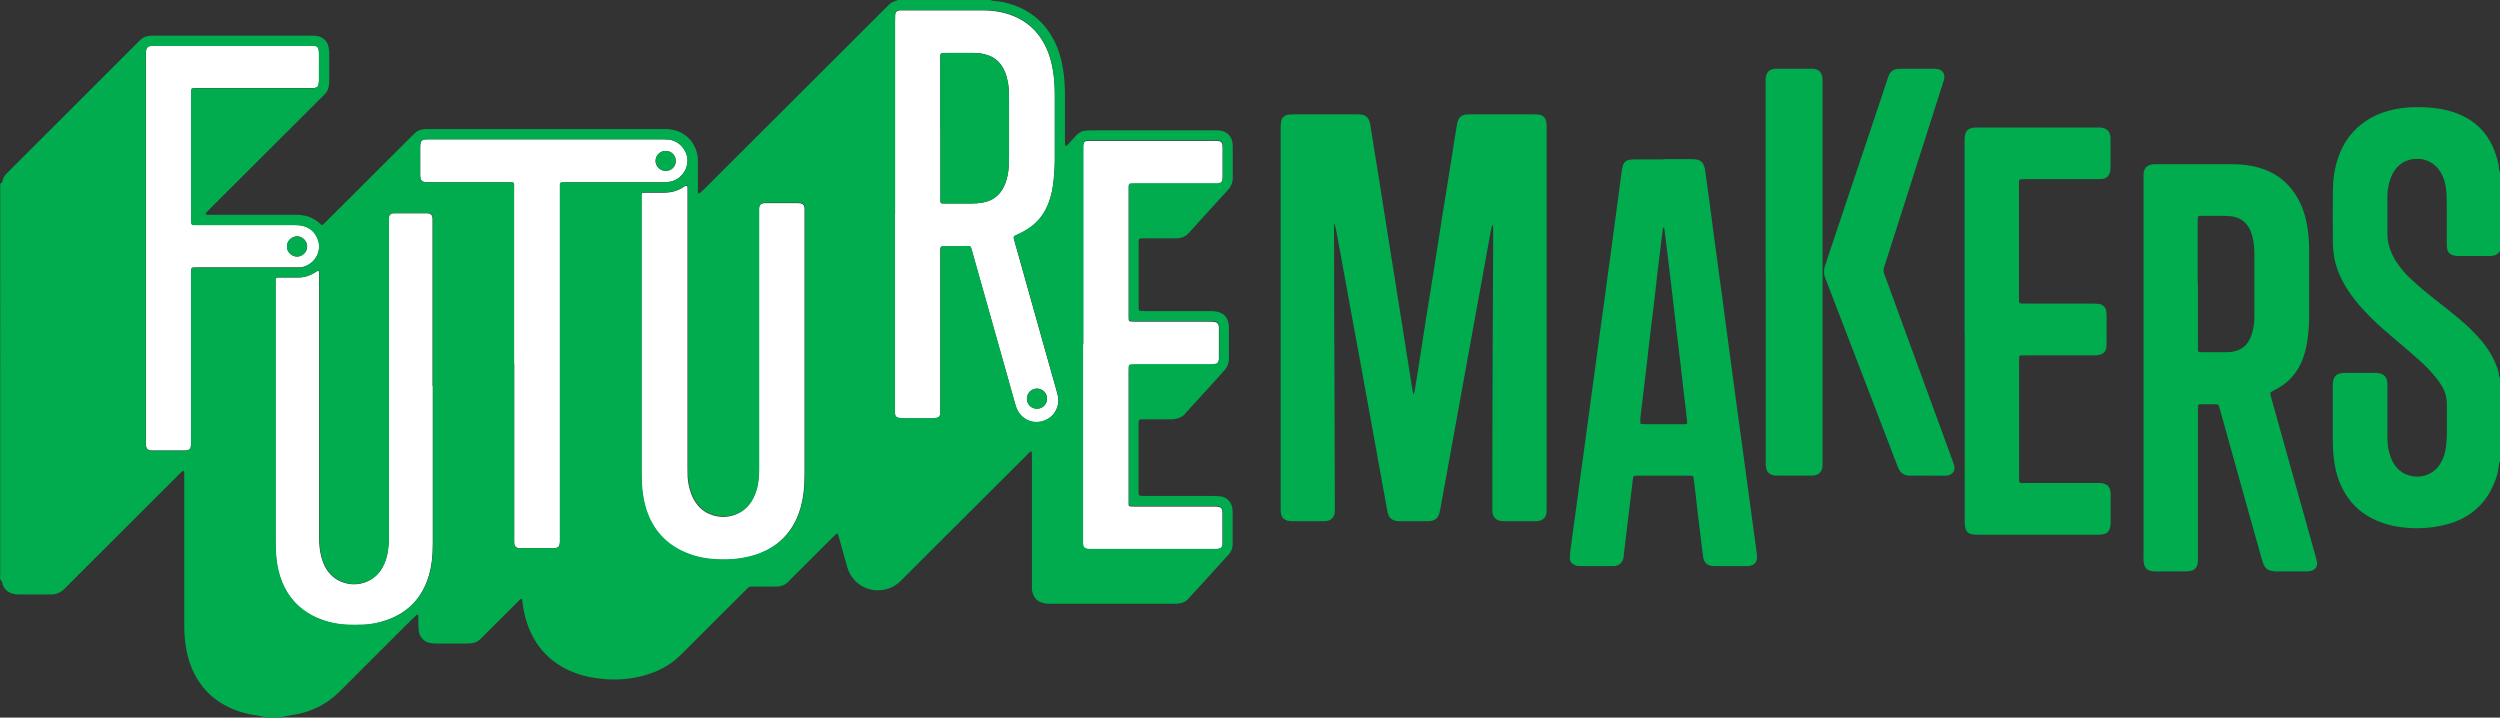 <?xml version="1.0" encoding="UTF-8"?>
<svg id="Layer_2" data-name="Layer 2" xmlns="http://www.w3.org/2000/svg" viewBox="0 0 216 62">
  <rect x="0" y="0" width="216" height="62" fill="#333333" stroke="none"/>
  <defs>
    <style>
      .cls-1 {
        fill: #00ac4e;
      }

      .cls-2 {
        fill: #fff;
      }
    </style>
  </defs>
  <g id="Layer_1-2" data-name="Layer 1">
    <g>
      <g>
        <path class="cls-2" d="m77.33,18.5c0-5.54,0-11.09,0-16.63,0-.2,0-.4.01-.59.01-.22.16-.36.38-.38.11-.01.23,0,.35,0,2.3,0,4.59,0,6.89,0,.88,0,1.74.14,2.57.47,1.15.46,2.02,1.23,2.63,2.3.4.71.65,1.48.79,2.28.13.72.18,1.44.18,2.17,0,1.88,0,3.76,0,5.64,0,.61-.04,1.22-.1,1.83-.06.62-.18,1.24-.39,1.83-.27.76-.68,1.43-1.29,1.96-.39.34-.83.6-1.29.82-.13.06-.27.12-.4.19-.06.03-.09.1-.08.17.02.08.04.16.06.24.82,2.92,1.64,5.84,2.46,8.76.41,1.44.81,2.89,1.22,4.33.03.1.05.19.07.29.22.87-.27,2.02-1.48,2.26-.96.19-1.76-.38-2.06-1.1-.07-.17-.12-.34-.17-.52-.34-1.21-.68-2.41-1.02-3.62-.89-3.16-1.78-6.31-2.67-9.47-.03-.11-.07-.22-.1-.33-.02-.07-.08-.1-.15-.11-.03,0-.07,0-.1,0-.71,0-1.42,0-2.13,0-.05,0-.1.01-.15.02-.06,0-.09.05-.1.1-.02.05-.02.1-.02.15,0,.16,0,.33,0,.49,0,4.39,0,8.78,0,13.17,0,.15,0,.3,0,.45,0,.07,0,.13-.03.2-.03.1-.09.17-.19.21-.16.07-.32.07-.49.07-.71,0-1.42,0-2.13,0-.15,0-.3,0-.45,0-.08,0-.17,0-.25-.02-.27-.05-.37-.15-.38-.43,0-.18,0-.36,0-.54,0-5.54,0-11.09,0-16.63Zm3.92-7.41c0,1.93,0,3.86,0,5.79,0,.13,0,.26,0,.4,0,.05,0,.1,0,.15,0,.08.08.15.17.15.07,0,.13,0,.2,0,.78,0,1.55,0,2.33,0,.31,0,.63-.02.94-.08.81-.14,1.43-.56,1.81-1.31.07-.13.12-.27.18-.41.17-.47.25-.96.28-1.45.02-.3.02-.59.02-.89,0-1.57,0-3.13,0-4.7,0-.28,0-.56-.01-.84-.01-.43-.09-.85-.2-1.27-.07-.27-.18-.53-.32-.78-.31-.54-.75-.91-1.35-1.1-.38-.12-.77-.18-1.17-.18-.78,0-1.55,0-2.33,0-.6,0-.56-.02-.56.57,0,1.98,0,3.96,0,5.94Zm9.21,23.36c.03-.53-.46-.89-.86-.88-.49.01-.88.39-.87.88.01.48.36.84.84.86.52.02.91-.41.89-.86Z"/>
        <path class="cls-2" d="m59.38,16.05c0,.06.01.12.02.19,0,.16,0,.33,0,.5,0,7.89,0,15.78,0,23.66,0,.26,0,.53.01.79.03.5.13.98.3,1.45.14.37.33.72.59,1.03.69.83,1.82,1.12,2.72.94.94-.19,1.62-.71,2.05-1.56.28-.54.42-1.11.46-1.71.03-.34.03-.69.03-1.04,0-7.24,0-14.49,0-21.73,0-.17,0-.33,0-.49.02-.37.16-.5.52-.53.08,0,.17,0,.25,0,.81,0,1.62,0,2.43,0,.12,0,.23,0,.35.01.25.03.39.17.4.42,0,.07,0,.13,0,.2,0,.12,0,.23,0,.35,0,7.48,0,14.95,0,22.43,0,.58-.02,1.15-.1,1.73-.1.76-.29,1.49-.61,2.18-.67,1.43-1.76,2.41-3.23,2.98-.54.21-1.1.34-1.68.42-.72.11-1.45.11-2.18.07-.88-.06-1.73-.25-2.54-.59-1.68-.72-2.78-1.97-3.35-3.69-.17-.53-.28-1.08-.34-1.64-.06-.51-.07-1.02-.07-1.53,0-7.82,0-15.64,0-23.47,0-.89-.12-.76.75-.77.36,0,.73,0,1.09,0,.7.02,1.34-.15,1.91-.56.06-.04.12-.06.19-.01Z"/>
        <path class="cls-2" d="m37.39,33.35c0,4.51,0,9.01,0,13.52,0,.58-.02,1.16-.1,1.73-.1.74-.29,1.46-.62,2.13-.67,1.39-1.77,2.33-3.22,2.84-.72.26-1.46.41-2.23.42-.46,0-.93.02-1.39-.01-1-.07-1.95-.31-2.85-.78-1.22-.64-2.08-1.6-2.61-2.87-.28-.68-.44-1.38-.51-2.11-.05-.53-.06-1.05-.06-1.58,0-7.31,0-14.62,0-21.94,0-.18,0-.36,0-.54,0-.11.08-.18.2-.18.13,0,.26,0,.4,0,.45,0,.89,0,1.34,0,.55,0,1.04-.16,1.49-.45.07-.05.14-.09.21-.13.03-.02.11.03.11.06,0,.05.01.1.02.15,0,.13,0,.26,0,.4,0,4.84,0,9.67,0,14.51,0,2.66,0,5.31,0,7.97,0,.53.05,1.05.18,1.57.1.4.25.79.47,1.14.45.69,1.07,1.09,1.88,1.24,1.01.19,2.29-.23,2.93-1.4.22-.4.36-.81.44-1.25.07-.41.12-.82.11-1.23,0-.18,0-.36,0-.54,0-8.86,0-17.73,0-26.59,0-.17,0-.33,0-.5,0-.07,0-.13.02-.2.02-.14.16-.28.3-.29.07,0,.13-.01.2-.01.91,0,1.82,0,2.73,0,.07,0,.13,0,.2.01.17.02.3.15.33.32,0,.07.01.13.01.2,0,.15,0,.3,0,.45,0,4.65,0,9.31,0,13.96Z"/>
        <path class="cls-2" d="m93.58,29.77c0-5.54,0-11.09,0-16.63,0-.16,0-.33,0-.49,0-.08.02-.17.04-.24.04-.12.12-.2.24-.22.08-.01.16-.02.25-.02.13,0,.26,0,.4,0,3.4,0,6.81,0,10.21,0,.2,0,.4,0,.59.02.15.01.28.14.3.29.01.1.02.2.02.3,0,.83,0,1.65,0,2.48,0,.1,0,.2-.02.3-.02.14-.11.24-.25.28-.08.02-.16.04-.24.04-.15,0-.3,0-.45,0-2.18,0-4.36,0-6.54,0-.16,0-.33,0-.49.01-.06,0-.12.07-.12.13,0,.05,0,.1-.01.15,0,.1,0,.2,0,.3,0,3.56,0,7.13,0,10.69,0,.67-.06.62.6.63,2.1,0,4.2,0,6.3,0,.2,0,.4,0,.59.04.17.04.25.14.29.3.02.06.02.13.02.2,0,.87,0,1.75,0,2.62,0,.07,0,.13-.02.2-.03.18-.14.3-.32.33-.13.02-.26.03-.39.03-.38,0-.76,0-1.14,0-1.77,0-3.54,0-5.3,0-.16,0-.33,0-.49.02-.06,0-.12.07-.13.13,0,.12-.01.23-.01.35,0,3.75,0,7.49,0,11.24,0,.12,0,.23,0,.35,0,.08.07.15.16.16.16,0,.33.01.49.01,2.16,0,4.33,0,6.49,0,.13,0,.26,0,.4,0,.1,0,.2.02.29.04.13.02.24.13.26.27.01.08.02.16.02.25,0,.87,0,1.75,0,2.62,0,.08,0,.17-.03.24-.03.1-.09.18-.19.21-.09.03-.19.06-.29.07-.11.01-.23,0-.35,0-3.45,0-6.91,0-10.36,0-.13,0-.26,0-.4,0-.08,0-.16-.04-.24-.07-.1-.04-.16-.12-.18-.22-.02-.1-.03-.2-.03-.29,0-.16,0-.33,0-.5,0-5.53,0-11.06,0-16.58Z"/>
        <path class="cls-2" d="m16.56,7.67c-.01.06-.03.12-.04.19,0,.15,0,.3,0,.45,0,3.5,0,7,0,10.5,0,.16,0,.33.02.49,0,.05.08.13.13.13.18,0,.36.01.54.01,2.73,0,5.45,0,8.18,0,.23,0,.46,0,.69.05.69.14,1.15.56,1.39,1.21.35.96-.21,2.07-1.29,2.36-.09.03-.2.03-.29.04-.18,0-.36,0-.55,0-2.73,0-5.45,0-8.18,0-.17,0-.33,0-.5.01-.05,0-.12.08-.13.13,0,.07-.02.13-.02.2,0,.18,0,.36,0,.54,0,4.64,0,9.27,0,13.91,0,.15,0,.3,0,.45,0,.1-.02.2-.03.29-.02.13-.11.2-.22.25-.08.03-.16.04-.24.04-.96,0-1.92,0-2.88,0-.37,0-.51-.14-.53-.51,0-.18,0-.36,0-.54,0-7.39,0-14.79,0-22.18,0-3.56,0-7.13,0-10.69,0-.17,0-.33,0-.5,0-.08.02-.16.04-.24.04-.16.15-.25.31-.29.06-.01.13-.01.2-.02.13,0,.26,0,.4,0,4.36,0,8.73,0,13.09,0,.17,0,.33,0,.5,0,.23.01.36.14.39.37.01.1.02.2.02.3,0,.78,0,1.55,0,2.33,0,.13-.02.26-.05.39-.02.13-.12.2-.23.23-.08.03-.16.04-.24.04-.15,0-.3,0-.45,0-3.16,0-6.31,0-9.47,0-.18,0-.36-.03-.55.04Zm8.24,13.65c0,.5.46.87.9.85.46-.02.84-.41.84-.87,0-.47-.41-.89-.88-.88-.49.01-.88.42-.86.9Z"/>
        <path class="cls-2" d="m44.42,31.41c0-4.98,0-9.97,0-14.95,0-.82.11-.71-.7-.71-2.03,0-4.07,0-6.1,0-.26,0-.53,0-.79-.01-.37-.02-.5-.15-.52-.52,0-.07,0-.13,0-.2,0-.76,0-1.52,0-2.28,0-.13,0-.26.03-.39.03-.16.14-.26.3-.29.08-.01.16-.02.25-.02.15,0,.3,0,.45,0,6.59,0,13.19,0,19.78,0,.21,0,.43,0,.64.02.74.07,1.35.61,1.57,1.32.3,1-.37,2.11-1.38,2.31-.2.04-.39.06-.59.06-.74,0-1.49,0-2.23,0-2.07,0-4.13,0-6.2,0-.13,0-.26,0-.4.01-.08,0-.15.08-.15.16,0,.08,0,.16,0,.25,0,.17,0,.33,0,.5,0,9.87,0,19.74,0,29.61,0,.18,0,.36,0,.54,0,.1-.02.2-.05.29-.03.12-.13.19-.24.22-.08.02-.16.03-.25.03-.96,0-1.92,0-2.88,0-.07,0-.13,0-.2-.01-.14-.02-.28-.15-.31-.29-.01-.06-.02-.13-.02-.2,0-.15,0-.3,0-.45,0-5,0-10,0-15Zm13.09-16.65c.49.03.89-.4.88-.86,0-.42-.33-.87-.89-.86-.47,0-.84.38-.86.84-.02.44.37.9.87.88Z"/>
      </g>
      <g>
        <path class="cls-1" d="m85.59,0c.11.08.25.08.38.09.75.05,1.46.26,2.14.56,1.28.57,2.24,1.5,2.9,2.73.41.76.66,1.58.81,2.43.13.77.19,1.54.19,2.32,0,1.35,0,2.71,0,4.06,0,.13.01.26.03.39,0,.02.06.05.07.04.05-.04.11-.08.15-.13.19-.21.38-.41.57-.62.08-.09.15-.17.24-.25.21-.2.46-.32.75-.34.2-.01.4-.02.59-.02,2.2,0,4.4,0,6.59,0,1.29,0,2.58,0,3.87,0,.18,0,.36,0,.54.02.57.06,1,.49,1.08,1.06.02.13.02.26.02.4,0,.83,0,1.65,0,2.48,0,.03,0,.07,0,.1.01.44-.14.8-.44,1.12-1,1.08-1.98,2.17-2.97,3.26-.13.15-.27.29-.4.44-.26.29-.59.42-.96.45-.13.01-.26,0-.4,0-.86,0-1.72,0-2.58,0-.1,0-.2.01-.29.03-.03,0-.05.04-.07.07-.01.03-.02.06-.02.1,0,.15,0,.3,0,.45,0,1.67,0,3.33,0,5,0,.16,0,.33.01.49,0,.06.07.13.13.13.15,0,.3.02.44.02,1.04,0,2.08,0,3.12,0,.83,0,1.65,0,2.48,0,.22,0,.43.01.64.06.46.1.76.38.9.82.05.16.08.32.08.49,0,.91,0,1.82,0,2.72,0,.4-.13.74-.4,1.04-.35.38-.69.76-1.03,1.14-.72.79-1.45,1.59-2.17,2.38-.04.05-.09.09-.13.15-.3.38-.71.52-1.17.55-.12,0-.23,0-.35,0-.66,0-1.32,0-1.98,0-.13,0-.26,0-.4,0-.08,0-.16.08-.17.15,0,.05,0,.1-.01.15,0,.08,0,.17,0,.25,0,1.83,0,3.66,0,5.5,0,.58-.05.57.56.57,1.95,0,3.9,0,5.85,0,.21,0,.43.01.64.03.49.04,1,.43,1.07,1.12,0,.1.01.2.01.3,0,.86,0,1.72,0,2.57,0,.07,0,.13,0,.2-.01.33-.13.61-.35.85-.03.04-.07.07-.1.11-1.08,1.18-2.16,2.37-3.24,3.55-.03.04-.07.07-.1.11-.26.31-.61.44-1,.47-.12,0-.23,0-.35,0-3.52,0-7.04,0-10.56,0-.2,0-.39,0-.59-.04-.78-.16-1-.72-1.05-1.21-.01-.11,0-.23,0-.35,0-.59,0-1.19,0-1.78,0-3.07,0-6.14,0-9.21,0-.52,0-.57-.07-.56-.19.05-.28.22-.41.34-3.53,3.52-7.06,7.05-10.59,10.57-.13.13-.25.26-.39.38-.5.44-1.08.67-1.75.7-1.22.05-2.36-.73-2.73-1.95-.11-.36-.21-.73-.31-1.09-.14-.49-.27-.98-.41-1.48-.04-.13-.08-.25-.12-.38-.06.02-.11.02-.15.05-.11.1-.21.21-.32.31-1.17,1.17-2.34,2.33-3.51,3.5-.08.08-.17.16-.24.25-.3.33-.67.47-1.11.47-.51,0-1.02,0-1.54,0-.25,0-.5,0-.71,0-.19.08-.29.22-.4.33-1.43,1.42-2.85,2.85-4.28,4.27-.41.41-.82.81-1.23,1.23-.95.97-2.11,1.57-3.42,1.9-.98.25-1.99.34-3,.28-.96-.06-1.9-.22-2.8-.56-2.06-.78-3.44-2.22-4.14-4.31-.21-.61-.32-1.24-.4-1.88,0-.06-.02-.13-.03-.2-.06.02-.11.01-.14.04-.11.1-.22.2-.32.31-.96.96-1.92,1.91-2.88,2.87-.09.09-.19.19-.28.28-.2.18-.43.3-.71.33-.16.01-.33.03-.49.03-.84,0-1.69,0-2.53,0-.18,0-.36-.01-.54-.04-.55-.07-.95-.5-1.02-1-.02-.13-.03-.26-.04-.39,0-.1,0-.2,0-.3,0-.7,0-.76-.08-.76-.02,0-.04-.01-.05,0-.18.17-.37.33-.54.51-2.03,2.03-4.08,4.05-6.1,6.09-1.03,1.04-2.26,1.7-3.69,1.99-.36.07-.72.13-1.07.19-.11.02-.23.03-.32.11h-1.39c-.06-.03-.11-.08-.17-.09-.21-.04-.42-.08-.63-.11-.67-.09-1.33-.26-1.95-.52-1.04-.43-1.94-1.06-2.64-1.94-.77-.96-1.21-2.07-1.43-3.27-.12-.68-.17-1.37-.17-2.07,0-4.21,0-8.41,0-12.62,0-.15,0-.3,0-.45,0-.05,0-.1-.01-.15,0-.03-.03-.06-.05-.08-.02-.01-.07,0-.09,0-.11.1-.22.2-.32.3-2.41,2.4-4.81,4.8-7.22,7.21-.89.89-1.78,1.77-2.66,2.66-.33.34-.73.5-1.2.49-.92,0-1.85,0-2.77,0-.2,0-.39-.03-.58-.09-.37-.12-.62-.36-.77-.72-.03-.08-.04-.16-.06-.24-.02-.1-.1-.17-.17-.23V15.85c.1,0,.15-.07.17-.15.06-.34.25-.61.5-.83.02-.02.05-.05.07-.07,3.7-3.7,7.41-7.4,11.11-11.1.09-.09.19-.19.28-.28.2-.18.44-.29.71-.32.15-.02.3-.02.45-.02,4.53,0,9.06,0,13.58,0,.13,0,.27,0,.4.01.57.07.99.42,1.1.98.04.18.06.36.06.54,0,.79,0,1.58,0,2.38,0,.18-.02.36-.06.54-.05.22-.14.4-.29.57-.11.12-.23.24-.35.35-3.18,3.17-6.36,6.35-9.54,9.52-.11.11-.21.21-.31.32-.05.06-.15.11-.12.19.04.12.16.07.26.08.13,0,.26,0,.4,0,2.31,0,4.63,0,6.94,0,.13,0,.26,0,.4,0,.68.03,1.29.25,1.81.71.05.04.1.09.14.13.05.04.13.05.18,0,.11-.1.22-.2.32-.31,2.44-2.44,4.89-4.88,7.33-7.31.11-.1.21-.21.32-.31.18-.16.38-.25.62-.29.25-.04.49-.03.74-.03,6.64,0,13.29,0,19.93,0,.15,0,.3,0,.45,0,.23.02.46.04.68.1,1.11.3,1.94,1.27,2,2.54,0,.2,0,.4,0,.59,0,.69,0,1.39,0,2.08,0,.08.01.16.03.24,0,.02.07.04.08.03.14-.12.27-.24.4-.36,5.21-5.2,10.42-10.41,15.64-15.61.13-.13.26-.26.39-.38.14-.14.31-.24.51-.29.08-.02.15-.06.23-.09,2.68,0,5.36,0,8.03,0Zm-8.26,18.5c0,5.54,0,11.09,0,16.63,0,.18,0,.36,0,.54.01.28.11.38.38.43.08.01.16.02.25.02.15,0,.3,0,.45,0,.71,0,1.42,0,2.13,0,.17,0,.33,0,.49-.07.1-.04.16-.12.19-.21.02-.06.02-.13.03-.2,0-.15,0-.3,0-.45,0-4.39,0-8.78,0-13.17,0-.16,0-.33,0-.49,0-.05,0-.1.02-.15.02-.04.04-.09.1-.1.05,0,.1-.02.15-.02.71,0,1.42,0,2.13,0,.03,0,.07,0,.1,0,.07,0,.13.03.15.11.04.11.07.22.1.33.89,3.16,1.78,6.31,2.67,9.47.34,1.21.68,2.41,1.02,3.62.05.17.1.35.17.52.3.72,1.1,1.29,2.06,1.1,1.21-.24,1.7-1.39,1.48-2.26-.02-.1-.05-.19-.07-.29-.41-1.44-.82-2.89-1.22-4.33-.82-2.92-1.64-5.84-2.46-8.76-.02-.08-.04-.16-.06-.24-.01-.06.02-.14.08-.17.13-.06.27-.13.4-.19.47-.22.9-.48,1.29-.82.61-.54,1.02-1.2,1.29-1.96.21-.59.33-1.21.39-1.83.06-.61.1-1.22.1-1.83,0-1.88,0-3.76,0-5.64,0-.73-.06-1.45-.18-2.17-.14-.8-.39-1.57-.79-2.28-.61-1.07-1.48-1.84-2.63-2.3-.82-.33-1.68-.47-2.57-.47-2.3,0-4.59,0-6.89,0-.12,0-.23,0-.35,0-.22.02-.37.16-.38.38-.01.2-.01.4-.01.59,0,5.54,0,11.09,0,16.63Zm-17.94-2.46c-.07-.04-.13-.03-.19.01-.57.42-1.21.58-1.91.56-.36,0-.73,0-1.09,0-.87,0-.75-.12-.75.77,0,7.82,0,15.64,0,23.47,0,.51.01,1.02.07,1.53.06.56.17,1.11.34,1.64.56,1.73,1.67,2.97,3.35,3.69.81.35,1.67.54,2.54.59.72.05,1.45.04,2.18-.07.57-.09,1.14-.22,1.68-.42,1.47-.56,2.56-1.54,3.23-2.98.32-.69.51-1.43.61-2.18.08-.57.1-1.15.1-1.73,0-7.48,0-14.95,0-22.43,0-.12,0-.23,0-.35,0-.07,0-.13,0-.2-.02-.25-.15-.39-.4-.42-.11-.01-.23-.01-.35-.01-.81,0-1.62,0-2.43,0-.08,0-.17,0-.25,0-.36.02-.5.16-.52.53,0,.16,0,.33,0,.49,0,7.24,0,14.49,0,21.73,0,.35,0,.69-.03,1.04-.05.6-.19,1.17-.46,1.71-.43.85-1.11,1.37-2.05,1.56-.9.18-2.04-.11-2.72-.94-.26-.31-.45-.65-.59-1.03-.17-.47-.27-.95-.3-1.45-.01-.26-.01-.53-.01-.79,0-7.89,0-15.78,0-23.66,0-.17,0-.33,0-.5,0-.07-.01-.13-.02-.19Zm-21.99,17.31c0-4.65,0-9.31,0-13.96,0-.15,0-.3,0-.45,0-.07,0-.13-.01-.2-.02-.17-.16-.31-.33-.32-.07,0-.13-.01-.2-.01-.91,0-1.82,0-2.73,0-.07,0-.13,0-.2.01-.14.02-.28.15-.3.29,0,.07-.02.13-.02.2,0,.17,0,.33,0,.5,0,8.86,0,17.73,0,26.59,0,.18,0,.36,0,.54.01.41-.04.82-.11,1.23-.08.44-.22.86-.44,1.25-.64,1.17-1.91,1.58-2.93,1.4-.81-.15-1.44-.56-1.88-1.24-.23-.35-.38-.73-.47-1.14-.12-.52-.18-1.04-.18-1.57,0-2.66,0-5.31,0-7.97,0-4.84,0-9.67,0-14.51,0-.13,0-.26,0-.4,0-.05-.01-.1-.02-.15,0-.04-.08-.08-.11-.06-.07.04-.14.08-.21.13-.45.3-.95.46-1.49.45-.45,0-.89,0-1.34,0-.13,0-.26,0-.4,0-.11,0-.19.07-.2.18,0,.18,0,.36,0,.54,0,7.31,0,14.62,0,21.94,0,.53.01,1.06.06,1.58.07.73.23,1.43.51,2.11.52,1.27,1.38,2.23,2.61,2.87.89.46,1.85.71,2.85.78.46.03.93.02,1.39.01.77-.01,1.51-.17,2.23-.42,1.45-.52,2.54-1.45,3.22-2.84.33-.67.52-1.39.62-2.13.08-.57.1-1.15.1-1.73,0-4.51,0-9.01,0-13.52Zm56.18-3.59c0,5.53,0,11.06,0,16.58,0,.17,0,.33,0,.5,0,.1.01.2.03.29.02.1.08.18.18.22.08.03.16.06.24.07.13.01.26,0,.4,0,3.45,0,6.91,0,10.36,0,.12,0,.23,0,.35,0,.1-.01.19-.04.29-.07.1-.03.16-.12.19-.21.02-.08.03-.16.03-.24,0-.87,0-1.75,0-2.62,0-.08-.01-.16-.02-.25-.02-.13-.13-.24-.26-.27-.1-.02-.2-.03-.29-.04-.13,0-.26,0-.4,0-2.16,0-4.33,0-6.49,0-.16,0-.33,0-.49-.01-.09,0-.16-.07-.16-.16,0-.12,0-.23,0-.35,0-3.75,0-7.49,0-11.24,0-.12,0-.23.01-.35,0-.06.07-.13.13-.13.16,0,.33-.02.49-.02,1.77,0,3.54,0,5.3,0,.38,0,.76,0,1.14,0,.13,0,.26-.01.39-.03.18-.03.29-.15.32-.33.01-.06.02-.13.02-.2,0-.87,0-1.75,0-2.62,0-.07,0-.13-.02-.2-.04-.16-.13-.26-.29-.3-.2-.05-.39-.04-.59-.04-2.1,0-4.2,0-6.3,0-.66,0-.6.04-.6-.63,0-3.56,0-7.13,0-10.69,0-.1,0-.2,0-.3,0-.05,0-.1.01-.15,0-.06.06-.13.12-.13.16,0,.33-.01.49-.01,2.18,0,4.36,0,6.54,0,.15,0,.3,0,.45,0,.08,0,.16-.02.24-.04.14-.04.23-.14.25-.28.01-.1.02-.2.02-.3,0-.83,0-1.65,0-2.48,0-.1,0-.2-.02-.3-.02-.15-.15-.27-.3-.29-.2-.01-.4-.02-.59-.02-3.4,0-6.81,0-10.21,0-.13,0-.26,0-.4,0-.08,0-.16.01-.25.02-.13.02-.21.1-.24.22-.02.08-.04.16-.04.24,0,.16,0,.33,0,.49,0,5.54,0,11.09,0,16.63ZM16.56,7.67c.18-.08.37-.04.55-.04,3.16,0,6.31,0,9.47,0,.15,0,.3,0,.45,0,.08,0,.16-.02.24-.04.11-.04.21-.11.23-.23.02-.13.05-.26.05-.39,0-.78,0-1.55,0-2.33,0-.1,0-.2-.02-.3-.03-.23-.16-.36-.39-.37-.16,0-.33,0-.5,0-4.36,0-8.73,0-13.09,0-.13,0-.26,0-.4,0-.07,0-.13,0-.2.02-.16.03-.27.13-.31.29-.02.08-.03.16-.04.24,0,.16,0,.33,0,.5,0,3.56,0,7.13,0,10.69,0,7.39,0,14.79,0,22.18,0,.18,0,.36,0,.54.02.36.16.51.53.51.96,0,1.92,0,2.88,0,.08,0,.17-.01.24-.04.11-.04.2-.12.22-.25.02-.1.03-.2.03-.29,0-.15,0-.3,0-.45,0-4.64,0-9.27,0-13.91,0-.18,0-.36,0-.54,0-.07.01-.13.02-.2,0-.05.08-.13.13-.13.16,0,.33-.01.5-.01,2.73,0,5.45,0,8.18,0,.18,0,.36,0,.55,0,.1,0,.2-.01.29-.04,1.08-.29,1.64-1.39,1.29-2.36-.23-.65-.69-1.07-1.39-1.21-.23-.05-.46-.05-.69-.05-2.73,0-5.45,0-8.18,0-.18,0-.36,0-.54-.01-.05,0-.13-.08-.13-.13,0-.16-.02-.33-.02-.49,0-3.5,0-7,0-10.5,0-.15,0-.3,0-.45,0-.06.02-.13.04-.19Zm27.86,23.74c0,5,0,10,0,15,0,.15,0,.3,0,.45,0,.07,0,.13.02.2.03.14.17.27.31.29.07,0,.13.01.2.01.96,0,1.92,0,2.88,0,.08,0,.17,0,.25-.03.12-.03.21-.1.24-.22.03-.09.04-.19.05-.29,0-.18,0-.36,0-.54,0-9.87,0-19.74,0-29.61,0-.17,0-.33,0-.5,0-.08,0-.16,0-.25,0-.09.07-.16.15-.16.13,0,.26-.01.4-.01,2.07,0,4.13,0,6.2,0,.74,0,1.49,0,2.23,0,.2,0,.39-.02.59-.06,1.01-.21,1.68-1.31,1.38-2.31-.22-.71-.83-1.25-1.57-1.32-.21-.02-.43-.02-.64-.02-6.59,0-13.19,0-19.78,0-.15,0-.3,0-.45,0-.08,0-.16.01-.25.02-.16.02-.27.13-.3.29-.02.13-.03.26-.03.39,0,.76,0,1.52,0,2.28,0,.07,0,.13,0,.2.02.36.15.5.52.52.26.01.53.01.79.01,2.03,0,4.07,0,6.1,0,.81,0,.7-.11.7.71,0,4.98,0,9.97,0,14.95Z"/>
        <path class="cls-1" d="m216,39.91c-.08.07-.09.17-.1.27-.06.8-.35,1.54-.72,2.24-.35.67-.83,1.23-1.41,1.71-.64.52-1.36.88-2.14,1.11-.51.15-1.02.25-1.55.32-.56.07-1.12.09-1.68.07-1.06-.05-2.1-.23-3.08-.66-1.43-.63-2.45-1.65-3.08-3.07-.35-.79-.54-1.62-.62-2.48-.06-.59-.07-1.19-.07-1.78,0-1.4,0-2.81,0-4.21,0-.2,0-.39.05-.59.08-.3.26-.49.56-.57.15-.04.29-.05.44-.05.88,0,1.75,0,2.63,0,.17,0,.33.02.49.07.22.07.37.21.46.42.05.12.09.25.09.38,0,.13,0,.26,0,.4,0,1.37,0,2.74,0,4.11,0,.43.01.86.11,1.28.09.41.21.8.43,1.15.27.45.65.79,1.14.98,1.06.41,2.29.06,2.9-.96.29-.48.44-.99.5-1.54.04-.36.05-.72.06-1.09,0-.83,0-1.65,0-2.48,0-.58-.14-1.11-.44-1.6-.14-.22-.28-.45-.45-.65-.23-.28-.47-.55-.72-.82-.53-.55-1.1-1.04-1.68-1.54-.69-.59-1.39-1.18-2.07-1.77-.69-.6-1.34-1.22-1.95-1.9-.49-.54-.94-1.11-1.33-1.73-.32-.5-.58-1.03-.79-1.59-.28-.75-.41-1.53-.42-2.33-.01-1.5-.01-3,0-4.51.01-.99.14-1.97.47-2.92.39-1.1,1-2.04,1.91-2.78.7-.57,1.5-.96,2.36-1.21.8-.23,1.62-.33,2.45-.33.41,0,.83,0,1.24.04.92.08,1.83.27,2.68.66,1.22.56,2.12,1.44,2.68,2.66.23.5.39,1.01.51,1.55.04.16.04.33.05.49,0,.07.03.13.09.17v6.83c-.17.33-.47.44-.82.46-.03,0-.07,0-.1,0-.89,0-1.78,0-2.68,0-.15,0-.3-.03-.44-.06-.3-.08-.48-.28-.53-.58-.03-.18-.03-.36-.03-.54,0-1.15,0-2.31,0-3.46,0-.36-.02-.73-.05-1.09-.06-.55-.21-1.07-.5-1.54-.34-.54-.81-.9-1.43-1.06-.23-.06-.46-.06-.69-.06-.74.02-1.33.33-1.78.92-.16.21-.28.44-.38.69-.19.51-.3,1.05-.3,1.6,0,1.1,0,2.21,0,3.31,0,.38.07.75.18,1.12.16.53.41,1,.73,1.45.3.43.65.84,1.03,1.2.41.38.82.76,1.26,1.12.62.51,1.26,1.01,1.9,1.51.63.5,1.26,1.01,1.85,1.56.53.5,1.03,1.02,1.47,1.6.42.56.77,1.15,1.01,1.81.1.26.2.52.21.81,0,.09.04.16.09.22v7.23Z"/>
        <path class="cls-1" d="m129.01,19.39c-.12.15-.16.31-.19.47-.22,1.22-.44,2.43-.66,3.65-.18.99-.36,1.98-.54,2.97-.18.99-.36,1.98-.54,2.97-.18.99-.36,1.98-.54,2.97-.15.81-.29,1.62-.44,2.43-.15.83-.3,1.65-.45,2.48-.15.83-.3,1.65-.45,2.48-.15.81-.29,1.62-.44,2.43-.11.6-.22,1.2-.33,1.8-.02.11-.05.23-.08.34-.11.37-.36.58-.74.64-.08.01-.16.01-.25.01-.83,0-1.65,0-2.48,0-.11,0-.23-.01-.34-.04-.31-.08-.52-.28-.61-.59-.04-.13-.07-.26-.09-.39-.18-.97-.35-1.95-.53-2.92-.14-.8-.29-1.59-.43-2.38-.15-.83-.3-1.65-.45-2.48-.18-1.01-.37-2.01-.55-3.02-.15-.81-.29-1.62-.44-2.43-.18-1.01-.37-2.01-.56-3.02-.18-.97-.35-1.95-.53-2.92-.18-1.01-.37-2.01-.55-3.02-.11-.62-.22-1.23-.34-1.85-.04-.19-.09-.38-.13-.58,0-.01-.03-.02-.06-.03,0,.1-.01.2-.01.3,0,1.6,0,3.2.01,4.8,0,.64,0,1.29,0,1.93,0,1.52.02,3.04.02,4.56.02,4.19.03,8.38.04,12.58,0,.15,0,.3,0,.45,0,.08,0,.17,0,.25-.05.53-.35.73-.74.79-.08.01-.16.01-.25.01-.91,0-1.82,0-2.73,0-.17,0-.33-.02-.48-.08-.25-.1-.4-.28-.45-.55-.02-.11-.03-.23-.03-.34,0-.12,0-.23,0-.35,0-10.84,0-21.69,0-32.53,0-.23,0-.46.04-.69.03-.23.16-.4.36-.5.07-.04.15-.07.23-.08.16-.02.33-.03.49-.03,1.8,0,3.6,0,5.4,0,.15,0,.3,0,.45.02.34.05.58.23.69.56.04.11.07.22.09.34.11.68.21,1.37.32,2.05.12.73.24,1.46.36,2.2.11.72.22,1.43.34,2.15.11.7.22,1.4.33,2.1.12.73.24,1.47.35,2.2.12.75.24,1.5.36,2.25.11.72.23,1.43.34,2.15.12.73.23,1.47.35,2.2.11.72.23,1.43.34,2.15.11.72.23,1.43.34,2.15.05.34.11.68.16,1.03.03.18.06.36.1.53,0,.03.03.06.06.1.07-.2.1-.39.13-.59.16-1.01.32-2.02.48-3.03.15-.93.29-1.86.43-2.79.15-.93.3-1.86.45-2.78.11-.72.22-1.43.34-2.15.11-.68.22-1.37.32-2.05.12-.78.25-1.56.37-2.35.12-.72.23-1.43.35-2.15.11-.72.23-1.43.34-2.15.11-.72.23-1.43.34-2.15.05-.33.1-.65.16-.98.02-.15.05-.29.1-.43.11-.33.34-.52.69-.56.15-.02.3-.02.45-.02,1.8,0,3.6,0,5.4,0,.15,0,.3,0,.45.02.35.04.6.29.65.64.02.11.02.23.03.34,0,.13,0,.26,0,.4,0,10.78,0,21.56,0,32.33,0,.15,0,.3,0,.45,0,.13-.02.26-.04.39-.05.22-.19.39-.39.48-.14.06-.28.1-.43.1-.15,0-.3,0-.45,0-.78,0-1.55,0-2.33,0-.16,0-.33,0-.49-.06-.34-.11-.5-.36-.55-.7-.02-.13-.01-.26-.01-.4,0-1.35,0-2.71,0-4.06,0-1.35,0-2.71.01-4.06,0-2.01.02-4.03.02-6.04.01-2.84.03-5.68.04-8.52,0-.53,0-1.06,0-1.58,0-.08,0-.16,0-.25Z"/>
        <path class="cls-1" d="m191.68,34.98c-.06-.02-.11-.05-.16-.05-.48,0-.96,0-1.44,0-.03,0-.07,0-.1.02-.03.02-.06.05-.06.07-.01.18-.02.36-.02.54,0,4.16,0,8.32,0,12.48,0,.15,0,.3,0,.45,0,.15-.04.3-.1.43-.08.19-.23.32-.43.38-.17.05-.35.07-.54.07-.55,0-1.09,0-1.64,0-.31,0-.63,0-.94,0-.17,0-.33-.01-.49-.06-.26-.07-.43-.24-.5-.5-.03-.13-.05-.26-.06-.39-.01-.13,0-.26,0-.4,0-10.83,0-21.65,0-32.48,0-.17,0-.33,0-.49.04-.52.28-.78.8-.85.11-.02.23-.01.35-.01,2.2,0,4.4,0,6.59,0,.69,0,1.38.08,2.06.25,1.81.48,3.08,1.59,3.83,3.31.23.53.39,1.09.49,1.66.13.72.19,1.44.19,2.17,0,1.9,0,3.8,0,5.69,0,.79-.06,1.58-.19,2.37-.09.52-.22,1.03-.42,1.52-.41.99-1.07,1.78-1.99,2.33-.17.1-.35.19-.52.28-.27.14-.28.16-.19.47.56,2.02,1.13,4.03,1.69,6.05.73,2.62,1.47,5.24,2.2,7.86.04.13.07.25.1.38.07.37-.14.7-.5.79-.14.03-.29.05-.44.05-.86,0-1.72,0-2.58,0-.15,0-.3-.02-.44-.05-.3-.06-.51-.24-.64-.5-.06-.12-.09-.25-.13-.37-.35-1.25-.71-2.51-1.06-3.76-.86-3.1-1.73-6.19-2.59-9.29-.04-.14-.09-.28-.13-.41Zm-1.78-10.46c0,1.76,0,3.53,0,5.29,0,.16,0,.33.01.49,0,.06.07.12.13.12.07,0,.13.01.2.01.69,0,1.39,0,2.08,0,.16,0,.33,0,.49-.03.7-.1,1.24-.43,1.56-1.08.08-.16.15-.33.2-.5.12-.4.19-.8.2-1.22,0-.26.01-.53.01-.79,0-1.5,0-3,0-4.5,0-.28,0-.56-.02-.84-.02-.4-.09-.79-.19-1.17-.06-.22-.15-.44-.27-.64-.25-.43-.61-.72-1.09-.88-.32-.1-.65-.12-.98-.13-.66,0-1.32,0-1.98,0-.07,0-.13,0-.2,0-.09,0-.16.07-.16.15,0,.16-.01.33-.01.49,0,1.73,0,3.46,0,5.19Z"/>
        <path class="cls-1" d="m143.74,13.75c.74,0,1.49,0,2.23,0,.18,0,.36,0,.54.02.38.04.64.25.74.62.04.14.07.29.09.44.13.95.26,1.9.39,2.84.11.85.22,1.7.33,2.55.08.6.17,1.21.25,1.81.08.6.16,1.21.24,1.82.08.6.17,1.21.25,1.81.08.59.16,1.18.23,1.77.08.62.17,1.24.25,1.86.08.6.16,1.21.24,1.81.08.62.17,1.24.25,1.86.08.59.16,1.18.24,1.77.09.64.17,1.27.26,1.91.08.59.16,1.18.24,1.77.09.64.17,1.27.26,1.91.08.57.15,1.14.23,1.72.09.65.18,1.31.27,1.96.08.57.15,1.14.23,1.72.09.65.18,1.31.27,1.96.02.15.03.3.04.44.02.44-.26.73-.72.79-.07,0-.13,0-.2,0-.91,0-1.82,0-2.73,0-.08,0-.17,0-.25-.01-.42-.06-.69-.31-.75-.73-.03-.2-.05-.39-.08-.59-.04-.33-.08-.66-.12-.98-.09-.77-.18-1.54-.28-2.31-.08-.67-.15-1.34-.23-2.02-.04-.34-.09-.69-.13-1.03,0-.06-.07-.12-.13-.13-.08,0-.16-.01-.25-.01-1.49,0-2.97,0-4.46,0-.08,0-.17,0-.25.02-.04,0-.08.05-.11.09-.02.02-.02.06-.03.09-.07.62-.15,1.24-.22,1.87-.05.41-.1.82-.15,1.23-.04.36-.09.72-.13,1.08-.1.87-.21,1.74-.31,2.6,0,.03,0,.07-.01.1-.07.4-.32.65-.72.72-.05,0-.1.01-.15.01-.99,0-1.98,0-2.97,0-.14,0-.26-.03-.38-.09-.25-.11-.4-.3-.41-.57,0-.2,0-.4.03-.59.09-.67.18-1.34.27-2.01.08-.6.17-1.21.25-1.81.08-.6.16-1.21.24-1.81.08-.6.17-1.21.25-1.81.08-.59.16-1.18.24-1.77.09-.64.17-1.27.26-1.91.08-.59.16-1.18.24-1.77.09-.64.17-1.27.26-1.91.08-.59.16-1.18.24-1.77.08-.6.16-1.21.24-1.81.08-.6.17-1.21.25-1.81.09-.65.18-1.31.27-1.96.08-.6.16-1.21.24-1.81.08-.6.17-1.21.25-1.81.08-.6.16-1.21.24-1.81.08-.62.17-1.24.25-1.86.08-.6.16-1.21.24-1.81.08-.57.15-1.14.23-1.72.02-.11.04-.23.07-.34.09-.32.3-.51.63-.55.18-.03.36-.03.54-.03.78,0,1.55,0,2.33,0Zm.01,5.9c-.07.03-.09.1-.09.16-.03.24-.06.49-.09.74-.12.97-.24,1.93-.35,2.9-.12.98-.22,1.97-.34,2.95-.04.33-.08.65-.12.98-.08.69-.17,1.37-.25,2.06-.08.69-.15,1.38-.23,2.06-.08.69-.17,1.37-.25,2.06-.1.82-.2,1.64-.29,2.46-.02.18-.02.36-.02.54,0,.02.04.06.06.06.11.02.23.03.34.03,1.02,0,2.05,0,3.07,0,.13,0,.26,0,.4,0,.15,0,.2-.06.18-.22-.02-.13-.04-.26-.05-.39-.02-.18-.03-.36-.05-.54-.08-.69-.17-1.37-.25-2.06-.08-.69-.15-1.38-.23-2.06-.11-.97-.24-1.93-.35-2.9-.12-.98-.22-1.97-.34-2.95-.1-.84-.2-1.67-.3-2.51-.04-.33-.08-.66-.12-.98-.06-.47-.11-.95-.17-1.42-.04-.31-.08-.62-.12-.93,0-.01-.02-.03-.02-.04Z"/>
        <path class="cls-1" d="m169.74,28.57c0-5.27,0-10.53,0-15.8,0-.25,0-.5,0-.74,0-.15.02-.3.05-.44.06-.24.21-.41.44-.49.12-.05.25-.08.39-.08.13,0,.26,0,.4,0,3.36,0,6.71,0,10.07,0,.12,0,.23,0,.35,0,.15,0,.3.04.43.09.19.08.33.22.4.41.06.17.09.35.08.53,0,.48,0,.96,0,1.44,0,.33,0,.66,0,.99,0,.17-.02.33-.08.49-.1.27-.29.44-.58.48-.2.03-.4.03-.59.03-2,0-4,0-6,0-.17,0-.33,0-.5.01-.08,0-.16.08-.16.16,0,.13,0,.26,0,.4,0,3.2,0,6.4,0,9.61,0,.59-.05.57.56.57,1.92,0,3.83,0,5.75,0,.2,0,.4.01.59.03.3.02.61.29.65.65.01.13.02.26.02.4,0,.78,0,1.55,0,2.33,0,.13,0,.26-.02.39-.05.31-.22.51-.52.6-.13.04-.25.07-.39.07-.13,0-.26,0-.4,0-1.87,0-3.74,0-5.6,0-.16,0-.33,0-.49.01-.06,0-.13.06-.13.12,0,.16-.01.33-.01.49,0,2.11,0,4.23,0,6.34,0,1.16,0,2.31,0,3.47,0,.15,0,.3.01.45,0,.08.07.15.16.15.17,0,.33,0,.5,0,1.97,0,3.93,0,5.9,0,.15,0,.3,0,.45,0,.68.05.84.41.89.86,0,.03,0,.07,0,.1,0,.84,0,1.68,0,2.53,0,.15-.02.3-.07.44-.09.28-.28.44-.56.5-.11.02-.23.03-.34.04-.12,0-.23,0-.35,0-3.32,0-6.64,0-9.97,0-.21,0-.43,0-.64-.03-.34-.04-.57-.26-.64-.6-.02-.11-.03-.23-.04-.34,0-.16,0-.33,0-.5,0-5.38,0-10.76,0-16.14Z"/>
        <path class="cls-1" d="m166.54,41.09c-.43,0-.86,0-1.29,0-.12,0-.23,0-.35,0-.37-.03-.66-.2-.83-.54-.08-.16-.15-.33-.21-.5-.75-1.95-1.5-3.91-2.25-5.86-1.29-3.36-2.58-6.71-3.87-10.07-.07-.17-.14-.34-.14-.52-.01-.22.01-.43.08-.63.18-.53.35-1.06.53-1.6,1.48-4.42,2.96-8.85,4.45-13.27.14-.42.28-.85.42-1.27.04-.12.08-.25.14-.37.15-.3.41-.47.74-.51.13-.01.26-.01.4-.01.86,0,1.72,0,2.58,0,.15,0,.3,0,.45.02.4.07.64.35.6.77,0,.07-.02.13-.04.19-.04.13-.08.25-.12.38-1.54,4.84-3.08,9.68-4.63,14.51-.14.42-.27.85-.41,1.27-.07.2-.06.38.01.58.36.97.71,1.95,1.07,2.93,1.6,4.38,3.21,8.76,4.81,13.15.06.15.11.31.16.47.12.37-.06.8-.61.88-.11.02-.23.01-.35.01-.45,0-.89,0-1.34,0Z"/>
        <path class="cls-1" d="m152.55,23.52c0-5.4,0-10.79,0-16.19,0-.15,0-.3,0-.45,0-.08,0-.17.02-.25.08-.42.35-.66.78-.69.13,0,.26,0,.4,0,.84,0,1.69,0,2.53,0,.13,0,.26,0,.4,0,.4.03.67.26.76.66.02.08.02.16.03.25,0,.15,0,.3,0,.45,0,5.12,0,10.23,0,15.35,0,5.68,0,11.35,0,17.03,0,.17,0,.33,0,.49,0,.11-.02.23-.05.34-.09.34-.34.51-.68.57-.1.02-.2.01-.3.01-.96,0-1.92,0-2.88,0-.18,0-.36,0-.53-.09-.21-.1-.35-.24-.41-.46-.03-.11-.05-.22-.06-.34-.01-.15,0-.3,0-.45,0-5.41,0-10.83,0-16.24Z"/>
        <path class="cls-1" d="m81.24,11.09c0-1.98,0-3.96,0-5.94,0-.6-.04-.57.56-.57.78,0,1.55,0,2.33,0,.4,0,.79.06,1.17.18.59.19,1.04.56,1.35,1.1.14.24.24.5.32.78.11.42.19.84.2,1.27,0,.28.01.56.01.84,0,1.57,0,3.13,0,4.7,0,.3,0,.59-.02.89-.03.49-.11.98-.28,1.45-.05.14-.11.28-.18.41-.38.75-1,1.17-1.81,1.31-.31.05-.62.07-.94.08-.78.01-1.55,0-2.33,0-.07,0-.13,0-.2,0-.08,0-.16-.08-.17-.15,0-.05,0-.1,0-.15,0-.13,0-.26,0-.4,0-1.93,0-3.86,0-5.79Z"/>
        <path class="cls-1" d="m90.45,34.46c.02.44-.36.87-.89.86-.49-.02-.83-.37-.84-.86-.01-.49.38-.87.87-.88.4-.01.89.35.86.88Z"/>
        <path class="cls-1" d="m24.79,21.32c-.03-.48.37-.88.86-.9.47-.01.89.41.88.88,0,.46-.38.85-.84.87-.44.02-.91-.35-.9-.85Z"/>
        <path class="cls-1" d="m57.51,14.76c-.5.02-.88-.44-.87-.88.02-.46.39-.84.86-.84.56,0,.89.44.89.86,0,.46-.39.89-.88.86Z"/>
      </g>
    </g>
  </g>
</svg>